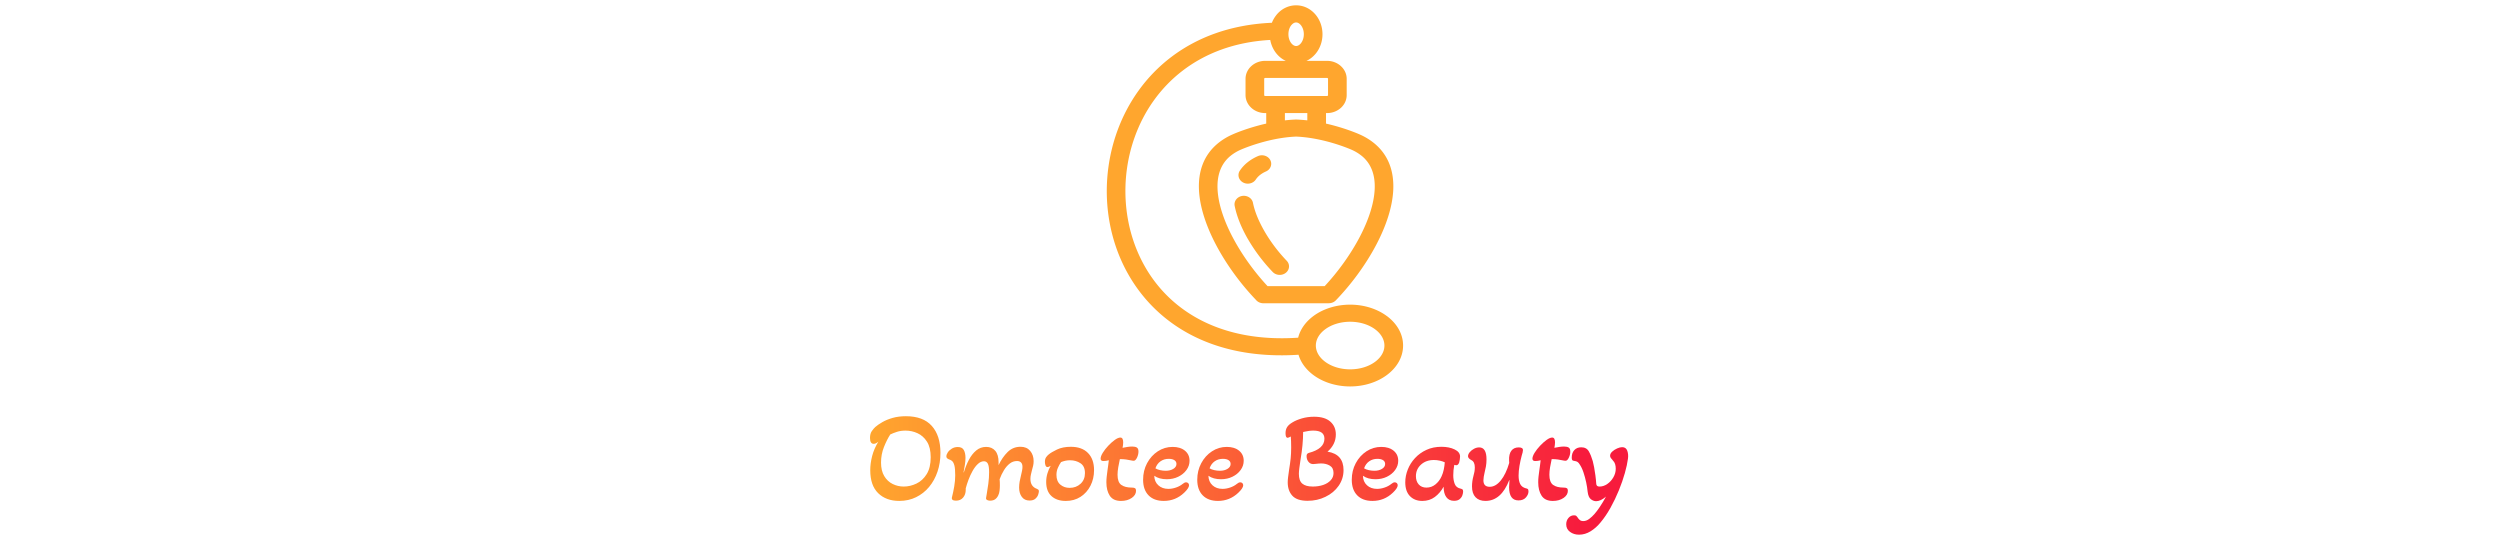 <svg xmlns="http://www.w3.org/2000/svg" version="1.1" xmlns:xlink="http://www.w3.org/1999/xlink" width="1500" height="325" viewBox="0 0 1500 325"><svg xml:space="preserve" width="1500" height="325" data-version="2" data-id="lg_Fg3uOlMJQrXRFT1qA9" viewBox="0 0 465 325" x="0" y="0"><rect width="100%" height="100%" fill="transparent"></rect><g transform="translate(25.63 275.14)"><linearGradient id="a" x1="0" x2="8.78" y1="0" y2="0" gradientUnits="objectBoundingBox"><stop offset="0%" stop-color="#ffa62e"></stop><stop offset="100%" stop-color="#f71b3d"></stop></linearGradient><path fill="url(#a)" d="M186.59 539.52q-7.93 0-12.67-4.66-4.74-4.65-4.74-13.74 0-4.08 1.12-8.47 1.12-4.39 3.74-8.7-1.47 1.31-2.78 1.31-2.23 0-2.23-3.54 0-2.54 1.08-4.08t2.08-2.47q1.69-1.46 4.31-2.96 2.62-1.5 6.16-2.51 3.54-1 7.93-1 10.32 0 15.52 5.82 5.19 5.81 5.19 16.13 0 6.08-1.77 11.32-1.77 5.23-5.04 9.16-3.27 3.93-7.82 6.16-4.54 2.23-10.08 2.23m2.69-8.62q3.85 0 7.59-1.77 3.73-1.77 6.16-5.66 2.42-3.89 2.42-10.13 0-5.85-2.23-9.35-2.23-3.51-5.66-5.08-3.43-1.58-7.2-1.58-2.85 0-5.12.73t-4.04 1.58q-2.01 3.08-3.78 7.5-1.77 4.43-1.77 9.36t1.93 8.12q1.92 3.2 5.04 4.74t6.66 1.54" transform="translate(-190.16 -514.11)"></path></g><rect width="42.27" height="50.82" x="-21.14" y="-25.41" fill="none" rx="0" ry="0" transform="translate(26.13 275.64)"></rect><g transform="translate(78.07 284.23)"><linearGradient id="b" x1="-.83" x2="6.26" y1="0" y2="0" gradientUnits="objectBoundingBox"><stop offset="0%" stop-color="#ffa62e"></stop><stop offset="100%" stop-color="#f71b3d"></stop></linearGradient><path fill="url(#b)" d="M220.62 539.37q-2.77 0-2.46-1.85.84-3.31 1.42-6.74.58-3.42.58-6.58 0-4.08-.5-5.97-.5-1.88-1.35-2.62-.85-.73-2.08-1.11-.54-.23-.96-.62-.42-.38-.42-1.08 0-1.07.84-2.38.85-1.31 2.43-2.27 1.58-.97 3.58-.97 2.62 0 3.62 1.81t1 4.74q0 1.92-.39 4.31-.38 2.39-.77 4.31l.16.08q1.23-4.08 3.04-7.55 1.81-3.46 4.39-5.62 2.58-2.15 5.97-2.15 3.46 0 5.46 2.34 2 2.35 2 6.9v1.69q2.24-4.7 5.43-7.85 3.2-3.16 7.74-3.16 3.7 0 5.78 2.46 2.08 2.47 2.08 6.16 0 1.47-.31 2.81-.31 1.35-.7 2.66-.3 1.23-.61 2.54t-.31 2.62q0 4.62 3.93 6.01.54.23.84.5.31.27.31.96t-.42 2q-.42 1.31-1.66 2.43-1.23 1.11-3.54 1.11-3 0-4.62-2.19-1.62-2.2-1.62-5.58 0-1.7.31-3.55.31-1.84.77-3.54.39-1.54.66-2.92.27-1.39.27-2.39 0-1.85-.89-2.7-.88-.84-2.35-.84-2.46 0-4.43 1.54-1.96 1.54-3.46 4t-2.58 5.39q.08.69.12 1.81.03 1.12.03 1.96 0 1.47-.19 3.08-.19 1.62-.73 2.7-.62 1.46-1.81 2.39-1.19.92-3.19.92-.85 0-1.62-.35-.77-.34-.77-1.11 0-.31.46-2.74.46-2.42.92-5.96.47-3.55.47-6.93 0-3.7-.77-5.13-.77-1.42-2.31-1.42-1.93 0-3.66 1.62-1.73 1.61-3.16 4.16-1.42 2.54-2.46 5.31-1.04 2.77-1.66 5.16v.84q0 2.85-1.58 4.7-1.57 1.85-4.27 1.85" transform="translate(-242.6 -523.2)"></path></g><rect width="55.51" height="32.34" x="-27.75" y="-16.17" fill="none" rx="0" ry="0" transform="translate(78.57 284.73)"></rect><g transform="translate(124.19 284.31)"><linearGradient id="c" x1="-3.11" x2="9.65" y1="0" y2="0" gradientUnits="objectBoundingBox"><stop offset="0%" stop-color="#ffa62e"></stop><stop offset="100%" stop-color="#f71b3d"></stop></linearGradient><path fill="url(#c)" d="M286.46 539.52q-5.32 0-8.51-2.88-3.2-2.89-3.2-8.51 0-2.62.73-5.08.73-2.47 1.97-4.62-1.24.77-1.85.77-.93 0-1.27-1.04-.35-1.04-.35-2.04 0-1.78.73-2.82.73-1.03 1.43-1.57 1.61-1.39 5.08-3.05 3.46-1.65 8.32-1.65 6.62 0 10.27 3.7 3.66 3.69 3.66 10.31 0 5.16-2.15 9.36-2.16 4.2-5.97 6.66-3.81 2.46-8.89 2.46m2.38-7.85q3.85 0 6.51-2.43 2.66-2.42 2.66-6.43 0-4.15-2.7-5.92-2.69-1.78-6.24-1.78-1.61 0-2.92.31-1.31.31-2.47.77-1.07 1.54-1.92 3.47-.85 1.92-.85 4.23 0 3.85 2.31 5.82 2.31 1.96 5.62 1.96" transform="translate(-288.73 -523.27)"></path></g><rect width="29.49" height="32.49" x="-14.74" y="-16.25" fill="none" rx="0" ry="0" transform="translate(124.69 284.81)"></rect><g transform="translate(154.22 281.54)"><linearGradient id="d" x1="-5.65" x2="12.27" y1="0" y2="0" gradientUnits="objectBoundingBox"><stop offset="0%" stop-color="#ffa62e"></stop><stop offset="100%" stop-color="#f71b3d"></stop></linearGradient><path fill="url(#d)" d="M319.64 539.52q-4.69 0-6.74-3.12-2.04-3.11-2.04-8.04 0-1.77.2-3.47.19-1.69.42-3.38.23-1.7.46-3.32.23-1.61.39-3.08-1.62.47-3.24.47-1.69 0-1.69-1.39 0-1.46 1.31-3.58t3.27-4.2q1.96-2.08 3.93-3.5 1.96-1.42 3.35-1.42 1.69 0 1.69 2.92 0 .77-.11 1.58-.12.81-.27 1.66 1.46-.31 2.96-.54 1.5-.23 2.89-.23 1.77 0 2.73.61.96.62.96 2.39 0 1.85-.88 3.69-.89 1.85-1.96 1.85-.24 0-.77-.07-.54-.08-1.31-.24-1-.23-2.54-.46t-3.7-.23q-.54 2.39-.96 4.89-.43 2.5-.43 4.51 0 4.46 2.24 6.08 2.23 1.62 6.46 1.62 1.31 0 1.85.42t.54 1.5q0 2.54-2.62 4.31-2.61 1.77-6.39 1.77" transform="translate(-318.75 -520.5)"></path></g><rect width="22.71" height="38.03" x="-11.36" y="-19.02" fill="none" rx="0" ry="0" transform="translate(154.72 282.04)"></rect><g transform="translate(182.29 284.35)"><linearGradient id="e" x1="-5.07" x2="8.37" y1="0" y2="0" gradientUnits="objectBoundingBox"><stop offset="0%" stop-color="#ffa62e"></stop><stop offset="100%" stop-color="#f71b3d"></stop></linearGradient><path fill="url(#e)" d="M345.28 539.52q-5.85 0-9.12-3.35-3.27-3.35-3.27-9.35 0-5.47 2.38-9.93 2.39-4.47 6.43-7.13 4.05-2.65 8.9-2.65 4.62 0 7.39 2.27 2.77 2.27 2.77 6.04 0 3.01-1.85 5.55t-4.93 4.04q-3.08 1.5-6.85 1.5-4.62 0-7.54-2.08.07 3.54 2.42 5.7t6.05 2.16q2.23 0 4.58-.81t4.04-2.2q1.08-.92 2-.92.77 0 1.27.5t.5 1.27q0 1.69-2.92 4.47-5.16 4.92-12.25 4.92m1.16-18.09q2.77 0 4.62-1.16 1.85-1.15 1.85-2.92 0-1.47-1.24-2.27-1.23-.81-3.38-.81-2.85 0-4.97 1.5-2.12 1.5-3.04 4.2 1.08.69 2.77 1.07 1.69.39 3.39.39" transform="translate(-346.82 -523.32)"></path></g><rect width="27.87" height="32.41" x="-13.94" y="-16.2" fill="none" rx="0" ry="0" transform="translate(182.79 284.85)"></rect><g transform="translate(214.78 284.35)"><linearGradient id="f" x1="-6.07" x2="7.37" y1="0" y2="0" gradientUnits="objectBoundingBox"><stop offset="0%" stop-color="#ffa62e"></stop><stop offset="100%" stop-color="#f71b3d"></stop></linearGradient><path fill="url(#f)" d="M377.78 539.52q-5.85 0-9.13-3.35-3.27-3.35-3.27-9.35 0-5.47 2.39-9.93 2.38-4.47 6.43-7.13 4.04-2.65 8.89-2.65 4.62 0 7.39 2.27 2.77 2.27 2.77 6.04 0 3.01-1.84 5.55-1.85 2.54-4.93 4.04-3.08 1.5-6.85 1.5-4.62 0-7.55-2.08.08 3.54 2.42 5.7 2.35 2.16 6.05 2.16 2.23 0 4.58-.81t4.04-2.2q1.08-.92 2.01-.92.77 0 1.27.5t.5 1.27q0 1.69-2.93 4.47-5.16 4.92-12.24 4.92m1.15-18.09q2.77 0 4.62-1.16 1.85-1.15 1.85-2.92 0-1.47-1.23-2.27-1.23-.81-3.39-.81-2.85 0-4.97 1.5-2.11 1.5-3.04 4.2 1.08.69 2.77 1.07 1.7.39 3.39.39" transform="translate(-379.31 -523.32)"></path></g><rect width="27.87" height="32.41" x="-13.94" y="-16.2" fill="none" rx="0" ry="0" transform="translate(215.28 284.85)"></rect><g transform="translate(271.22 275.26)"><linearGradient id="g" x1="-6.17" x2="4.43" y1="0" y2="0" gradientUnits="objectBoundingBox"><stop offset="0%" stop-color="#ffa62e"></stop><stop offset="100%" stop-color="#f71b3d"></stop></linearGradient><path fill="url(#g)" d="M431.6 539.45q-6.39 0-9.16-3.05-2.77-3.04-2.77-8.04 0-1.31.23-3.16t.61-4.46q.62-3.78.93-6.74.3-2.97.3-6.51 0-4.08-.23-6.62-1.31.77-1.92.77-1.23 0-1.23-2.77 0-2.16.96-3.66t3.19-2.81q2.24-1.39 5.66-2.39 3.43-1 7.36-1 6.39 0 9.7 2.93 3.31 2.92 3.31 7.7 0 3.08-1.31 5.7-1.31 2.61-3.69 4.62 9.62 1.54 9.62 11.08 0 5.16-2.93 9.4-2.92 4.23-7.93 6.62-4.85 2.39-10.7 2.39m3.08-8.55q3.47 0 6.28-.96 2.81-.97 4.5-2.81 1.69-1.85 1.69-4.32 0-3.15-2.23-4.46t-5.16-1.31q-1.23 0-3.08.23-.77.15-1.77.15-1.69 0-2.81-1.38-1.12-1.39-1.12-3.47 0-1.46 1.31-1.84 9.4-2.47 9.4-8.55 0-4.85-6.7-4.85-2.47 0-6.08.84 0 3.78-.39 7.9-.38 4.12-1.15 8.58-.47 3.08-.74 5.2t-.27 3.43q0 4.15 2.08 5.89 2.08 1.73 6.24 1.73" transform="translate(-435.76 -514.23)"></path></g><rect width="34.8" height="50.44" x="-17.4" y="-25.22" fill="none" rx="0" ry="0" transform="translate(271.72 275.76)"></rect><g transform="translate(307.49 284.35)"><linearGradient id="h" x1="-8.93" x2="4.51" y1="0" y2="0" gradientUnits="objectBoundingBox"><stop offset="0%" stop-color="#ffa62e"></stop><stop offset="100%" stop-color="#f71b3d"></stop></linearGradient><path fill="url(#h)" d="M470.49 539.52q-5.86 0-9.13-3.35-3.27-3.35-3.27-9.35 0-5.47 2.39-9.93 2.38-4.47 6.42-7.13 4.05-2.65 8.9-2.65 4.62 0 7.39 2.27 2.77 2.27 2.77 6.04 0 3.01-1.85 5.55-1.84 2.54-4.92 4.04t-6.86 1.5q-4.62 0-7.54-2.08.07 3.54 2.42 5.7t6.05 2.16q2.23 0 4.58-.81t4.04-2.2q1.08-.92 2-.92.77 0 1.27.5t.5 1.27q0 1.69-2.92 4.47-5.16 4.92-12.24 4.92m1.15-18.09q2.77 0 4.62-1.16 1.85-1.15 1.85-2.92 0-1.47-1.23-2.27-1.24-.81-3.39-.81-2.85 0-4.97 1.5-2.12 1.5-3.04 4.2 1.08.69 2.77 1.07 1.7.39 3.39.39" transform="translate(-472.02 -523.32)"></path></g><rect width="27.87" height="32.41" x="-13.94" y="-16.2" fill="none" rx="0" ry="0" transform="translate(307.99 284.85)"></rect><g transform="translate(343.02 284.31)"><linearGradient id="i" x1="-8.53" x2="2.88" y1="0" y2="0" gradientUnits="objectBoundingBox"><stop offset="0%" stop-color="#ffa62e"></stop><stop offset="100%" stop-color="#f71b3d"></stop></linearGradient><path fill="url(#i)" d="M500.44 539.52q-4.62 0-7.43-2.88-2.81-2.89-2.81-8.28 0-3.85 1.5-7.66t4.35-6.89q2.85-3.08 6.85-4.93 4.01-1.85 9.01-1.85 4.62 0 7.89 1.58 3.28 1.58 3.28 4.27 0 .69-.16 1.81-.15 1.12-.38 1.81-.23.62-.66 1.12-.42.5-1.11.5-.31 0-1.16-.23-.31 1.61-.46 3.15-.15 1.54-.15 3.08 0 2.93.88 5.2.89 2.27 3.5 2.81.7.16 1.12.46.42.31.42 1.31 0 .85-.42 2.16t-1.62 2.35q-1.19 1.04-3.42 1.04-3.01 0-4.62-2.2-1.62-2.19-1.62-6.27-2.08 3.77-5.27 6.16-3.2 2.38-7.51 2.38m2.46-8q3.08 0 5.43-1.93 2.35-1.92 3.66-4.85.85-1.85 1.31-4.04.46-2.2.61-4.35-1.31-.62-3-1-1.69-.39-3.54-.39-4.7 0-7.74 2.77t-3.04 6.93q0 3.08 1.69 4.97 1.7 1.89 4.62 1.89" transform="translate(-507.56 -523.27)"></path></g><rect width="34.72" height="32.49" x="-17.36" y="-16.25" fill="none" rx="0" ry="0" transform="translate(343.52 284.81)"></rect><g transform="translate(381.45 284.5)"><linearGradient id="j" x1="-9.29" x2="1.8" y1="0" y2="0" gradientUnits="objectBoundingBox"><stop offset="0%" stop-color="#ffa62e"></stop><stop offset="100%" stop-color="#f71b3d"></stop></linearGradient><path fill="url(#j)" d="M538.32 539.52q-3.85 0-5.97-2.23-2.11-2.23-2.11-6.47 0-3 .84-6.16.39-1.31.62-2.62.23-1.3.23-2.61 0-3.39-2.08-4.39-2-1.08-2-2.31t1.04-2.47q1.04-1.23 2.58-2.04t3.08-.81q4.39 0 4.39 7.17 0 2.31-.35 4.27-.34 1.96-.81 3.73-.3 1.24-.5 2.47-.19 1.23-.19 2.15 0 3.85 3.77 3.85 3.55 0 6.63-3.77t5.08-10.55l-.08-1.46q-.15-3.85 1.35-5.85 1.5-2.01 4.43-2.01 2.54 0 2.54 1.62 0 .54-.2 1.39-.19.84-.57 2-.77 2.85-1.31 6.04-.54 3.2-.54 5.89 0 3.01.92 4.97.93 1.96 3.47 2.66.69.07 1.11.42.43.35.43 1.43 0 1.84-1.54 3.61-1.54 1.78-4.47 1.78-5.62 0-5.62-7.94 0-1.38.23-4.15l-.15-.08q-4.85 12.47-14.25 12.47" transform="translate(-545.99 -523.47)"></path></g><rect width="36.27" height="32.11" x="-18.14" y="-16.05" fill="none" rx="0" ry="0" transform="translate(381.95 285)"></rect><g transform="translate(413.32 281.54)"><linearGradient id="k" x1="-16.1" x2="1.82" y1="0" y2="0" gradientUnits="objectBoundingBox"><stop offset="0%" stop-color="#ffa62e"></stop><stop offset="100%" stop-color="#f71b3d"></stop></linearGradient><path fill="url(#k)" d="M578.75 539.52q-4.7 0-6.74-3.12-2.04-3.11-2.04-8.04 0-1.77.19-3.47.19-1.69.43-3.38.23-1.7.46-3.32.23-1.61.38-3.08-1.61.47-3.23.47-1.7 0-1.7-1.39 0-1.46 1.31-3.58t3.28-4.2q1.96-2.08 3.92-3.5 1.97-1.42 3.35-1.42 1.7 0 1.7 2.92 0 .77-.12 1.58-.11.81-.27 1.66 1.46-.31 2.97-.54 1.5-.23 2.88-.23 1.77 0 2.74.61.96.62.96 2.39 0 1.85-.89 3.69-.88 1.85-1.96 1.85-.23 0-.77-.07-.54-.08-1.31-.24-1-.23-2.54-.46t-3.7-.23q-.53 2.39-.96 4.89-.42 2.5-.42 4.51 0 4.46 2.23 6.08t6.47 1.62q1.31 0 1.85.42t.54 1.5q0 2.54-2.62 4.31-2.62 1.77-6.39 1.77" transform="translate(-577.86 -520.5)"></path></g><rect width="22.72" height="38.03" x="-11.36" y="-19.02" fill="none" rx="0" ry="0" transform="translate(413.82 282.04)"></rect><g transform="translate(440.87 294.55)"><linearGradient id="l" x1="-11.71" x2=".25" y1="0" y2="0" gradientUnits="objectBoundingBox"><stop offset="0%" stop-color="#ffa62e"></stop><stop offset="100%" stop-color="#f71b3d"></stop></linearGradient><path fill="url(#l)" d="M594.46 559.77q-3.16 0-5.43-1.69-2.27-1.69-2.27-4.54 0-2.24 1.34-3.81 1.35-1.58 3.35-1.58.93 0 1.31.31.39.3.62.69.61 1 1.42 1.73.81.73 2.2.73 1.84 0 3.58-1.31 1.73-1.31 3.19-3 1.31-1.46 3.16-4.2 1.85-2.73 3.7-6.19-1.7 1.46-3.16 2.11-1.46.66-2.77.66-1.62 0-3.16-1.2-1.54-1.19-1.93-4.5-.23-2.54-.88-5.62-.66-3.08-1.62-5.97-.96-2.89-2.35-4.89-.54-.92-1.23-1.38-.69-.47-2-.62-.92-.08-1.19-.54-.27-.46-.27-1.46 0-2.77 1.54-4.47 1.54-1.69 4.15-1.69 3.16 0 4.55 2.42 1.38 2.43 2.38 5.89.39 1.39.81 3.66.43 2.27.77 4.89.35 2.62.5 5.01.08 1.69 1.93 1.69 2.46 0 4.7-1.54 2.23-1.54 3.65-4 1.43-2.47 1.43-5.16 0-1.54-.39-2.78-.38-1.23-1.31-2.15-.77-.93-1.23-1.5-.46-.58-.46-1.35 0-1.31 1.23-2.46 1.23-1.16 2.97-1.93 1.73-.77 3.04-.77 2.31 0 3.08 2.19.77 2.2.38 4.82-.46 3.62-1.85 8.54-1.38 4.93-3.58 10.32-2.19 5.39-5 10.44-2.81 5.04-5.97 8.81-2.69 3.31-6 5.35-3.32 2.04-6.93 2.04" transform="translate(-605.4 -533.51)"></path></g><rect width="37.29" height="52.51" x="-18.64" y="-26.25" fill="none" rx="0" ry="0" transform="translate(441.37 295.05)"></rect><path fill="#ffa62e" d="M236.015 179.869c-9.103-9.498-17.77-21.231-24.073-33.285-5.777-11.052-9.608-22.44-10.064-32.75-.488-11.069 2.848-20.917 11.592-28.008a37.306 34.123 0 0 1 8.74-5.244c1.39-.625 8.966-3.83 19.102-6.213l.925-.213V67.85h-.664a11.73 10.73 0 0 1-8.286-3.161l-.017-.023a11.758 10.755 0 0 1-3.45-7.597v-9.777a11.795 10.788 0 0 1 11.753-10.78h12.386c-2.089-.96-3.952-2.422-5.466-4.233-1.906-2.274-3.256-5.135-3.85-8.311-42.84 2.383-70.137 27.384-81.201 57.968-4.639 12.79-6.456 26.6-5.408 40.167 1.047 13.497 4.952 26.704 11.752 38.425 15.328 26.422 45.665 45.206 91.61 42.083 1.263-5.076 4.536-9.563 9.16-12.996 5.679-4.208 13.487-6.822 22.026-6.822 8.52 0 16.314 2.612 22.008 6.83l.017-.008c6.017 4.467 9.745 10.722 9.745 17.712 0 6.974-3.728 13.238-9.745 17.697-5.703 4.233-13.503 6.842-22.025 6.842-8.536 0-16.347-2.61-22.025-6.822-4.384-3.255-7.545-7.452-8.945-12.196-50.77 3.316-84.498-17.836-101.706-47.5-7.545-12.996-11.864-27.621-13.022-42.523-1.145-14.82.863-29.974 5.966-44.093 12.528-34.585 43.592-62.821 92.451-65.052h.328a19.822 18.131 0 0 1 2.87-4.876l-.01-.008c2.9-3.46 7.023-5.602 11.679-5.602 4.658 0 8.775 2.142 11.68 5.602 2.562 3.06 4.145 7.224 4.145 11.744 0 4.518-1.583 8.677-4.153 11.741-1.522 1.812-3.37 3.27-5.456 4.233h12.381c3.22 0 6.145 1.21 8.284 3.16l.013.021a11.717 10.717 0 0 1 3.448 7.6v9.777a11.786 10.78 0 0 1-3.448 7.62c-.136.116-.272.233-.413.345a11.733 10.732 0 0 1-7.884 2.815h-.661v6.307l.928.213c10.122 2.383 17.705 5.587 19.094 6.212a37.25 34.072 0 0 1 8.74 5.244c8.752 7.092 12.072 16.94 11.594 28.008-.458 10.31-4.28 21.7-10.067 32.75-6.375 12.199-15.175 24.065-24.4 33.626a5.547 5.074 0 0 1-4.172 1.717v.03h-39.303a5.575 5.1 0 0 1-4.503-2.09m71.553 37.212c3.447-2.55 5.584-6.006 5.584-9.754 0-3.732-2.137-7.18-5.584-9.739l.008-.008h-.008c-3.767-2.794-9.067-4.53-14.986-4.53-5.895 0-11.2 1.738-14.978 4.538-3.464 2.559-5.592 6.007-5.592 9.739 0 3.735 2.128 7.18 5.592 9.746 3.775 2.803 9.083 4.533 14.978 4.533 5.92 0 11.22-1.725 14.986-4.525M253.44 72.22a88.959 88.959 0 0 1 6.511-.498h.433a82.5 75.462 0 0 1 6.503.498v-4.37H253.44zm18.806-14.638h6.52a.55.503 0 0 0 .313-.08l.07-.075a.556.508 0 0 0 .169-.358v-9.777a.575.526 0 0 0-.161-.368.536.49 0 0 0-.395-.148h-37.189a.556.508 0 0 0-.394.155.578.528 0 0 0-.161.361v9.777c0 .147.05.27.152.366a.586.536 0 0 0 .403.147zm-17.737 98.86a5.578 5.102 0 0 1-.48 7.209 5.564 5.09 0 0 1-7.872-.437 113.462 103.782 0 0 1-14.823-19.623h-.016c-3.809-6.586-6.714-13.5-8.017-20.07a5.6 5.122 0 0 1 4.48-5.955 5.583 5.107 0 0 1 6.495 4.113c1.08 5.435 3.592 11.337 6.928 17.102v.015a102.381 93.646 0 0 0 13.305 17.646m-18.558-48.689a5.594 5.117 0 0 1-7.697 1.68 5.62 5.14 0 0 1-1.834-7.056 23.578 21.566 0 0 1 4.664-5.031 27.028 24.722 0 0 1 6.161-3.674 5.567 5.092 0 0 1 7.44 2.406 5.597 5.12 0 0 1-2.623 6.807 16.075 14.704 0 0 0-3.63 2.165 12.578 11.505 0 0 0-2.481 2.703m27.006-92.737c-.8-.96-1.798-1.547-2.792-1.547-.989 0-1.986.587-2.783 1.547l-.014-.007-.009.007c-1.12 1.334-1.808 3.28-1.808 5.524 0 2.216.706 4.172 1.833 5.521.798.953 1.795 1.548 2.784 1.548.991 0 1.991-.595 2.791-1.548 1.128-1.349 1.834-3.308 1.834-5.521 0-2.216-.706-4.174-1.836-5.524m23.692 50.019a5.611 5.132 0 0 1-7.498-.346zm-64.651 77.138c5.553 10.595 13.064 20.944 21.042 29.517h34.258c7.964-8.573 15.495-18.922 21.037-29.517 5.17-9.873 8.586-19.9 8.975-28.736.355-8.098-1.895-15.138-7.84-19.956a26.934 24.636 0 0 0-6.144-3.689c-1.239-.536-7.958-3.382-17.05-5.529-4.88-1.13-10.405-2.076-16.111-2.312-5.697.236-11.242 1.166-16.106 2.312-9.094 2.15-15.805 4.993-17.047 5.53a26.722 24.442 0 0 0-6.153 3.688c-5.944 4.818-8.183 11.858-7.83 19.956.386 8.837 3.808 18.863 8.969 28.736"></path></svg></svg>
